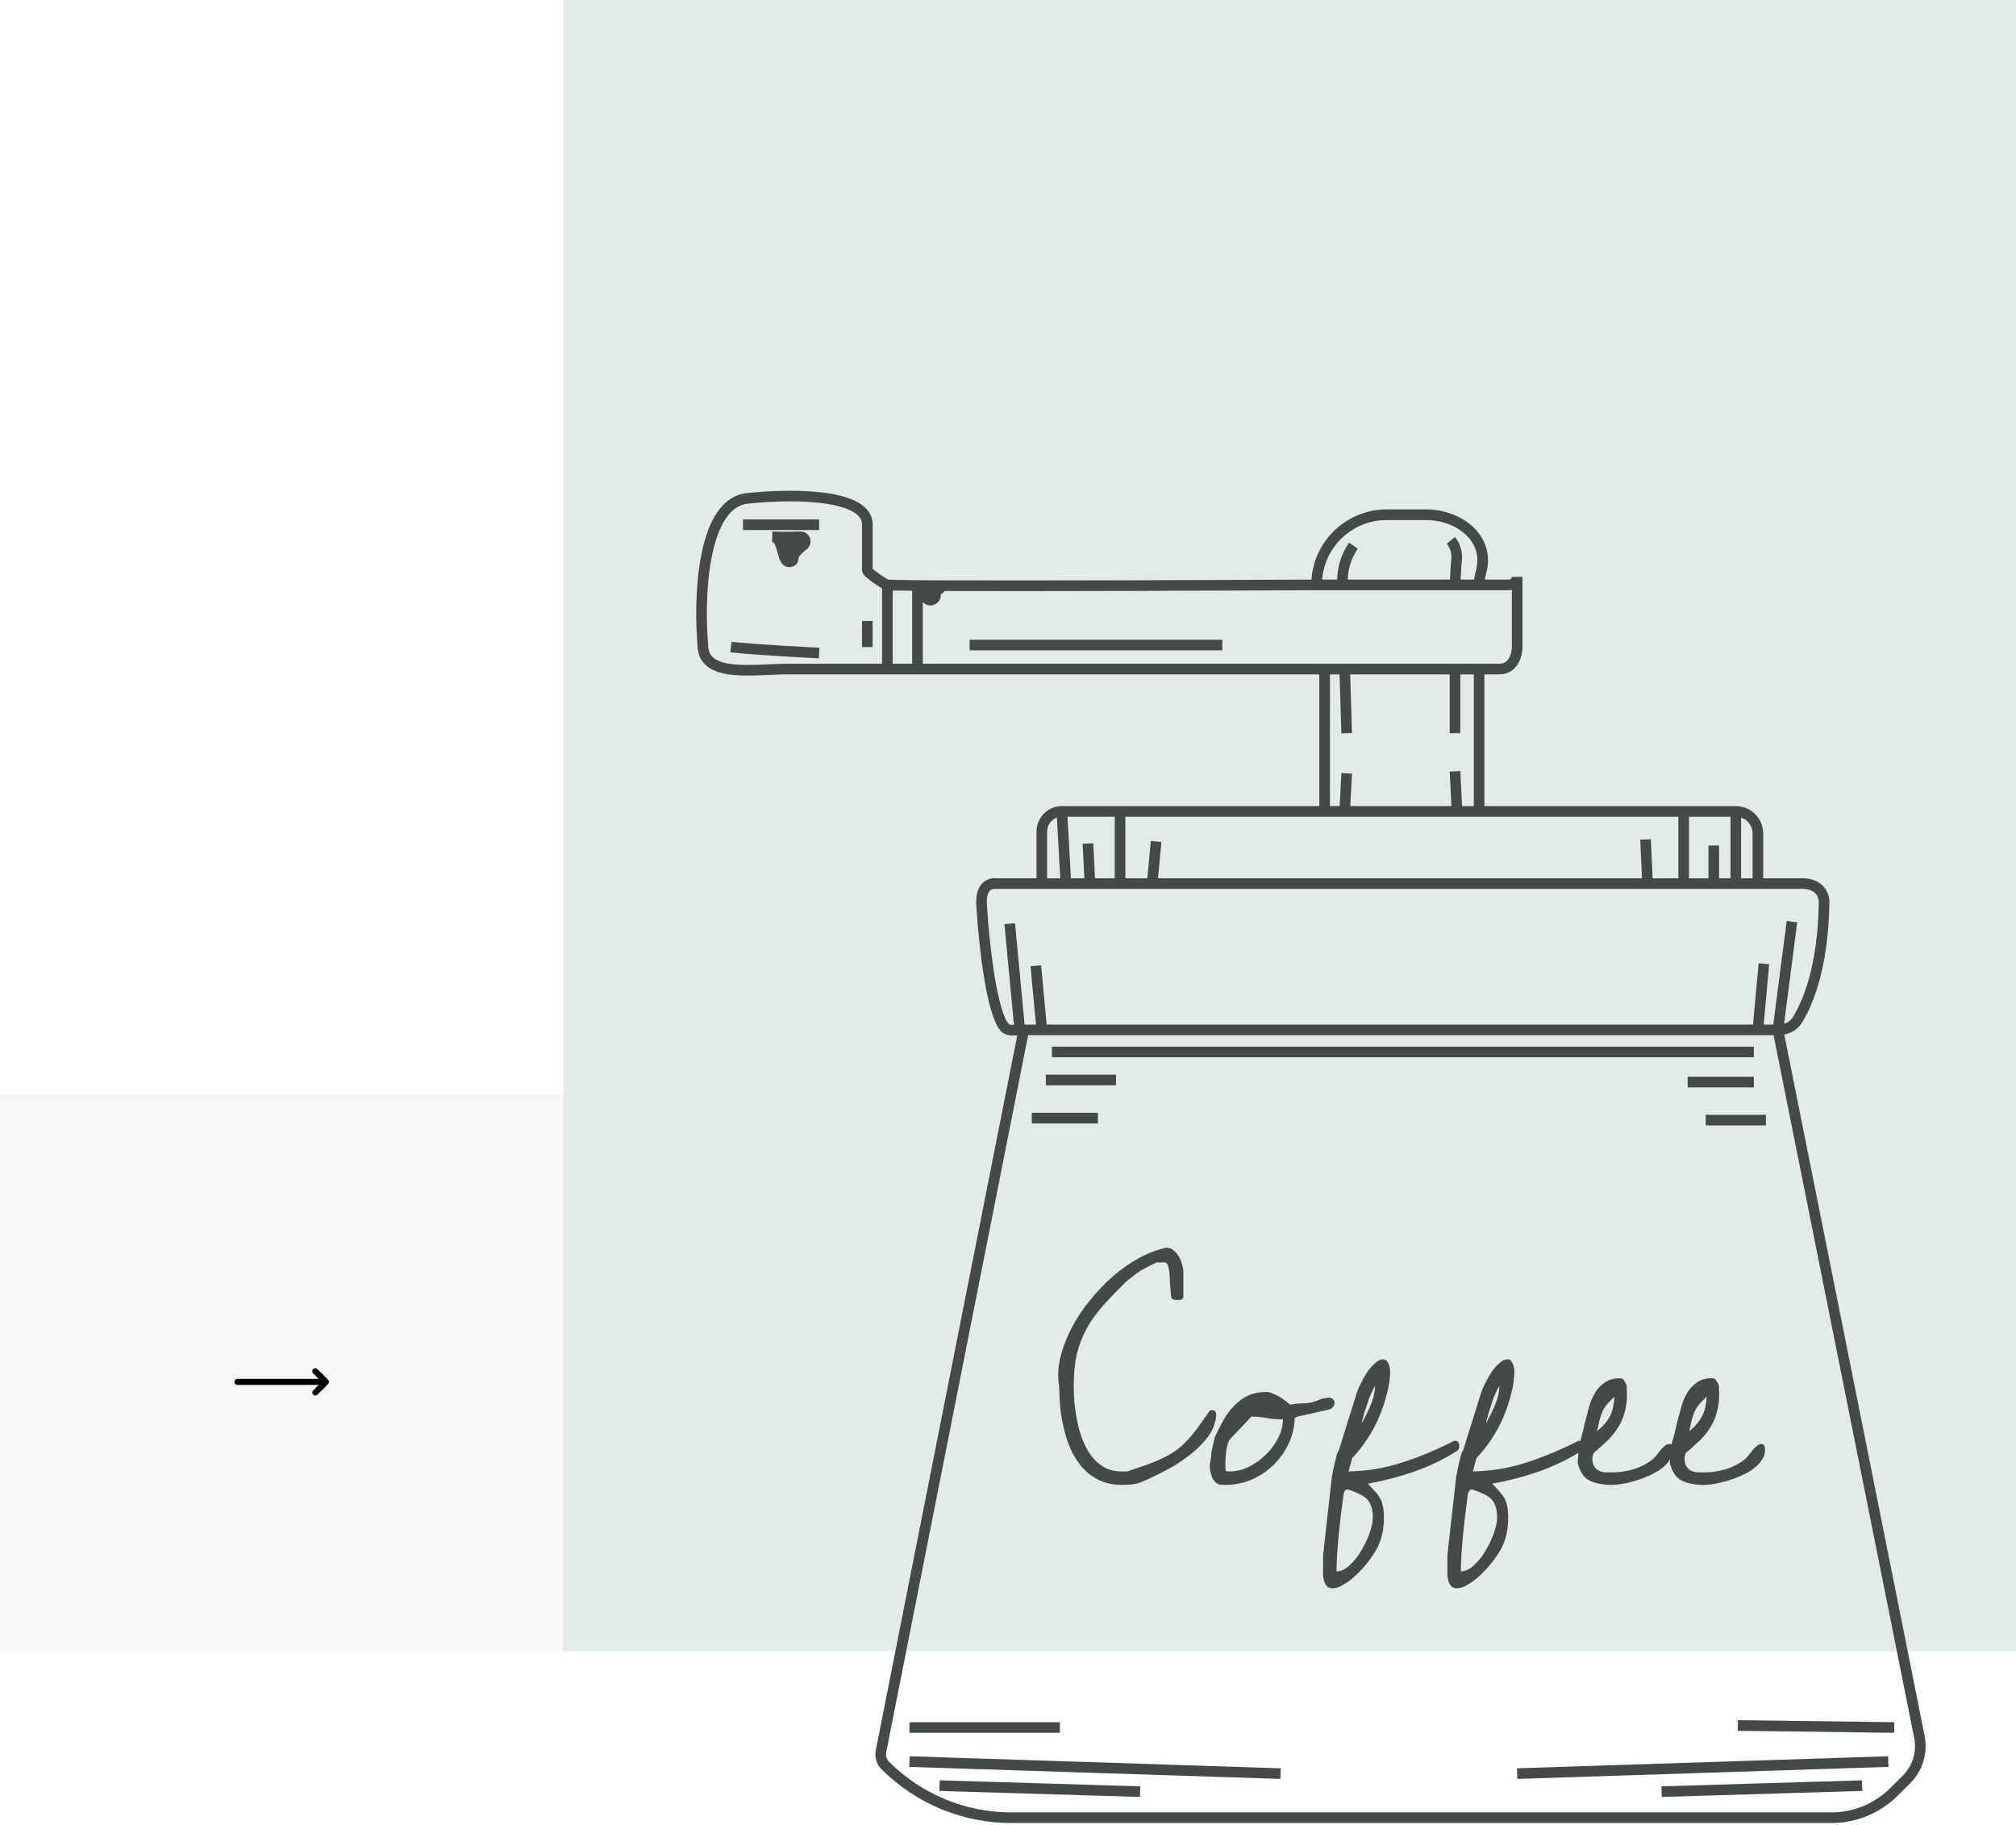<svg width="569" height="515" viewBox="0 0 569 515" fill="none" xmlns="http://www.w3.org/2000/svg">
<rect x="159" width="410" height="466" fill="#E3EBE7"/>
<rect opacity="0.4" y="309" width="159" height="157" fill="#E3EBE7"/>
<path d="M67 390H92M92 390C92 390 90.172 388.172 89 387M92 390L89 393" stroke="black" stroke-width="1.7" stroke-linecap="round"/>
<path d="M250.454 165.069V165.069C249.752 164.991 244.793 161.65 244.793 160.943V147.531C243.887 138.932 221.394 139.422 210.261 140.742C198.033 143.005 197.24 169.218 198.372 182.042V182.042C198.372 191.441 212.768 188.83 222.168 188.83H250.454M250.454 165.069V188.83M250.454 165.069C251.174 165.149 254.215 165.207 258.946 165.246M371.601 165.069V165.069C371.601 154.134 380.467 145.268 391.402 145.268H402.519C411.347 145.268 419.814 151.379 418.306 160.078C418.208 160.642 418.09 161.201 417.95 161.749C417.672 162.837 417.456 163.946 417.456 165.069V165.069M371.601 165.069H378.961M371.601 165.069C342.617 165.211 291.344 165.394 265.739 165.287M417.456 165.069H425.949C427.199 165.069 428.212 164.056 428.212 162.806V162.806V182.607C428.212 184.682 427.193 188.83 423.117 188.83H417.456M417.456 165.069H410.663M250.454 188.83H258.946M258.946 165.246V188.83M258.946 165.246C259.313 165.249 259.691 165.252 260.078 165.255M258.946 188.83L373.866 188.83M273.665 182.042C273.665 182.042 317.138 182.042 344.994 182.042M206.298 182.607C212.336 183.362 231.207 184.304 231.207 184.304M209.695 148.097C209.695 148.097 222.806 148.097 231.207 148.097M373.866 188.83V228.998M373.866 188.83H379.527M373.866 228.998H316.123M373.866 228.998H379.527M294.045 249.365V234.659C294.045 231.533 296.579 228.998 299.706 228.998V228.998M294.045 249.365H281.024C279.515 249.176 276.608 250.157 277.061 255.588C277.709 266.264 279.828 285.764 283.562 289.953C284.559 291.071 286.319 290.664 287.817 290.664V290.664M294.045 249.365H300.838M299.706 228.998L300.838 249.365M299.706 228.998H316.123M300.838 249.365H307.631M316.123 228.998V249.365M316.123 249.365H307.631M316.123 249.365H325.181M496.145 249.365H507.467C513.808 248.912 515.016 252.948 514.827 255.022C514.511 273.633 509.961 283.615 507.232 287.955C506.073 289.799 503.984 290.664 501.806 290.664V290.664M496.145 249.365V235.225C496.145 231.786 493.357 228.998 489.918 228.998V228.998M496.145 249.365H489.918M489.918 228.998V249.365M489.918 228.998H475.199M489.918 249.365H475.199M475.199 228.998V249.365M475.199 228.998H417.456M475.199 249.365H465.009M417.456 188.83V228.998M417.456 188.83H410.663M417.456 228.998H411.229M296.875 296.887H495.013M501.806 290.664H498.41H496.145M501.806 290.664L541.743 490.217C541.914 491.072 542 491.941 542 492.812V492.812C542 496.32 540.606 499.684 538.125 502.164L534.637 505.649C529.927 510.356 523.541 513 516.882 513H285.416C272.092 513 259.313 507.709 249.888 498.291V498.291V498.291C248.827 497.23 248.365 495.71 248.656 494.238L288.95 290.664M501.806 290.664L505.769 260.114M288.95 290.664H287.817M288.95 290.664H294.045M295.177 304.807H314.991M291.214 315.556H309.896M476.331 305.373H495.013M481.426 316.122C488.059 316.122 491.777 316.122 498.41 316.122M256.681 487.542C273.262 487.542 282.559 487.542 299.14 487.542M256.681 497.159L361.411 500.554M265.173 503.948C287.281 504.611 299.676 504.983 321.784 505.645M490.484 486.976L534.641 487.542M428.212 500.554C428.212 500.554 492.043 498.485 532.942 497.159M468.972 505.645C491.08 504.983 503.475 504.611 525.583 503.948M284.987 260.68L287.817 290.664M292.346 272.56L294.045 290.664M294.045 290.664H496.145M307.065 238.05L307.631 249.365M326.313 237.484L325.181 249.365M325.181 249.365H465.009M464.443 236.918L465.009 249.365M483.691 238.616V249.93M497.844 271.994L496.145 290.664M382 154V154C379.743 157.224 378.663 161.145 378.961 165.069V165.069M378.961 165.069H410.663M409.5 152.5V152.5C410.779 154.098 411.357 156.146 411.103 158.177L411 159L410.663 165.069M410.663 206.934V188.83M410.663 188.83H379.527M380.093 206.934L379.527 188.83M380.093 218.249L379.527 228.998M379.527 228.998H411.229M410.663 217.683L411.229 228.998M261.776 166.201H264.607H265.07C265.137 166.201 265.201 166.177 265.252 166.134V166.134C265.467 165.952 265.309 165.601 265.029 165.642L263.4 165.88C262.926 165.95 262.893 166.621 263.357 166.737V166.737C263.434 166.756 263.504 166.796 263.56 166.852L263.702 166.993C263.919 167.21 264.041 167.505 264.041 167.812V167.927C264.041 169.415 262.057 169.921 261.345 168.615L260.743 167.513C260.677 167.393 260.626 167.266 260.59 167.133L260.078 165.255M260.078 165.255C260.799 165.261 261.555 165.266 262.343 165.27M262.343 165.27C263.416 165.276 264.55 165.282 265.739 165.287M262.343 165.27L265.739 165.287M244.793 175.253V182.607M223 153.5L221.583 156.017L224.413 153.189L221.583 152.623M218 151.491C221.152 151.629 223.015 151.581 225.985 151.508C226.416 151.498 226.823 151.709 227.062 152.067V152.067C227.466 152.674 227.271 153.495 226.682 153.924C225.37 154.878 223.847 156.34 223.847 157.715C223.847 158.042 223.715 158.249 223.491 158.36C220.259 159.97 221.611 151.488 218 151.491V151.491Z" stroke="#444A4A" stroke-width="3"/>
<path d="M298.969 391.438C298.5 388.906 298.57 386.258 299.18 383.492C299.836 380.68 300.867 377.891 302.273 375.125C303.68 372.359 305.414 369.711 307.477 367.18C309.539 364.602 311.742 362.281 314.086 360.219C316.477 358.156 318.961 356.422 321.539 355.016C324.164 353.609 326.719 352.648 329.203 352.133C329.953 352.133 330.609 352.367 331.172 352.836C331.781 353.305 332.297 353.891 332.719 354.594C333.141 355.297 333.445 356.047 333.633 356.844C333.867 357.641 333.984 358.367 333.984 359.023V365.844C333.984 366.312 333.797 366.617 333.422 366.758C333.047 366.852 332.719 366.898 332.438 366.898C332.109 366.898 331.711 366.852 331.242 366.758C330.773 366.664 330.539 366.359 330.539 365.844C330.539 365.656 330.516 365.352 330.469 364.93C330.422 364.508 330.375 364.039 330.328 363.523C330.281 363.008 330.234 362.516 330.188 362.047C330.188 361.578 330.188 361.273 330.188 361.133C330.188 361.039 330.164 360.734 330.117 360.219C330.117 359.656 330.07 359.094 329.977 358.531C329.883 357.969 329.742 357.453 329.555 356.984C329.367 356.516 329.133 356.281 328.852 356.281H326.391C326.391 356.281 326.18 356.398 325.758 356.633C325.336 356.82 324.844 357.055 324.281 357.336C323.719 357.617 323.156 357.922 322.594 358.25C322.031 358.531 321.609 358.789 321.328 359.023C321.188 359.117 320.953 359.281 320.625 359.516C320.344 359.75 320.039 359.984 319.711 360.219C319.383 360.453 319.078 360.688 318.797 360.922C318.516 361.156 318.305 361.32 318.164 361.414C315.633 363.852 313.43 366.125 311.555 368.234C309.68 370.297 308.109 372.453 306.844 374.703C305.578 376.953 304.617 379.391 303.961 382.016C303.352 384.594 303.047 387.664 303.047 391.227C303.047 392.633 303.117 394.203 303.258 395.938C303.445 397.625 303.703 399.359 304.031 401.141C304.406 402.922 304.922 404.68 305.578 406.414C306.234 408.102 307.055 409.602 308.039 410.914C309.023 412.227 310.219 413.281 311.625 414.078C313.031 414.875 314.695 415.273 316.617 415.273H318.164C320.273 414.57 322.125 413.938 323.719 413.375C325.359 412.766 326.812 412.156 328.078 411.547C329.391 410.938 330.562 410.281 331.594 409.578C332.672 408.828 333.703 407.938 334.688 406.906C335.719 405.875 336.773 404.633 337.852 403.18C338.93 401.727 340.148 400.016 341.508 398.047C341.555 398.047 341.625 398.047 341.719 398.047C341.812 398 341.906 397.977 342 397.977C342.844 397.977 343.266 398.398 343.266 399.242C343.266 400.32 342.984 401.539 342.422 402.898C341.906 404.211 340.922 405.664 339.469 407.258C338.062 408.852 336.07 410.539 333.492 412.32C330.961 414.055 327.703 415.812 323.719 417.594C322.969 417.922 322.312 418.203 321.75 418.438C321.188 418.625 320.648 418.766 320.133 418.859C319.617 418.953 319.078 419 318.516 419C318 419.047 317.414 419.07 316.758 419.07C314.32 419.07 312.188 418.648 310.359 417.805C308.578 416.961 307.031 415.836 305.719 414.43C304.406 412.977 303.305 411.336 302.414 409.508C301.57 407.633 300.891 405.664 300.375 403.602C299.859 401.492 299.484 399.406 299.25 397.344C299.062 395.234 298.969 393.266 298.969 391.438ZM341.438 413.516C341.438 413.469 341.461 413.305 341.508 413.023C341.555 412.742 341.602 412.461 341.648 412.18C341.695 411.852 341.742 411.57 341.789 411.336C341.836 411.055 341.859 410.867 341.859 410.773V410.492V410.07L342.844 405.641C343.641 403.953 344.461 402.336 345.305 400.789C346.195 399.242 347.203 397.883 348.328 396.711C349.453 395.539 350.742 394.602 352.195 393.898C353.695 393.195 355.5 392.844 357.609 392.844C358.031 392.844 358.547 392.984 359.156 393.266C359.812 393.5 360.445 393.805 361.055 394.18C361.711 394.555 362.297 394.953 362.812 395.375C363.375 395.75 363.797 396.102 364.078 396.43C365.531 396.195 366.586 396.078 367.242 396.078C367.898 396.031 368.461 396.008 368.93 396.008C369.398 395.961 369.891 395.867 370.406 395.727C370.969 395.586 371.812 395.281 372.938 394.812C373.734 394.578 374.508 394.461 375.258 394.461C375.586 394.461 375.891 394.602 376.172 394.883C376.5 395.164 376.664 395.492 376.664 395.867C376.664 396.336 376.5 396.758 376.172 397.133C375.844 397.508 375.445 397.742 374.977 397.836L366.188 399.805L365.414 400.156C365.367 402.688 364.805 405.102 363.727 407.398C362.648 409.695 361.219 411.711 359.438 413.445C357.656 415.18 355.594 416.562 353.25 417.594C350.906 418.578 348.469 419.07 345.938 419.07C345.75 419.07 345.445 419.047 345.023 419C344.602 419 344.32 419 344.18 419C343.148 418.578 342.422 417.805 342 416.68C341.625 415.555 341.438 414.5 341.438 413.516ZM345.938 414.922C345.984 415.156 346.172 415.273 346.5 415.273C346.828 415.273 347.062 415.273 347.203 415.273C348.891 415.273 350.625 414.852 352.406 414.008C354.188 413.117 355.781 411.992 357.188 410.633C358.641 409.227 359.812 407.656 360.703 405.922C361.641 404.141 362.109 402.359 362.109 400.578C360.609 400.578 359.109 400.461 357.609 400.227C356.109 399.945 354.656 399.805 353.25 399.805H353.18L347.344 405.992C347.016 406.32 346.758 406.766 346.57 407.328C346.383 407.891 346.242 408.5 346.148 409.156C346.055 409.812 345.984 410.469 345.938 411.125C345.891 411.781 345.867 412.367 345.867 412.883C345.867 413.023 345.867 413.352 345.867 413.867C345.867 414.383 345.891 414.734 345.938 414.922ZM373.43 441.641C373.43 441.5 373.43 441.266 373.43 440.938C373.43 440.656 373.43 440.352 373.43 440.023C373.43 439.742 373.43 439.484 373.43 439.25C373.43 439.062 373.43 438.945 373.43 438.898L375.891 416.891C376.219 415.156 376.5 413.797 376.734 412.812C376.969 411.781 377.156 411.008 377.297 410.492C377.484 409.93 377.672 409.555 377.859 409.367L382.992 392.914C383.18 392.352 383.531 391.555 384.047 390.523C384.562 389.445 385.148 388.391 385.805 387.359C386.508 386.328 387.258 385.461 388.055 384.758C388.852 384.008 389.648 383.633 390.445 383.633C390.773 383.633 391.055 383.75 391.289 383.984C391.523 384.219 391.711 384.5 391.852 384.828C392.039 385.156 392.156 385.508 392.203 385.883C392.297 386.258 392.344 386.562 392.344 386.797C392.344 388.953 392.039 391.156 391.43 393.406C390.867 395.656 390.117 397.883 389.18 400.086C388.242 402.242 387.117 404.305 385.805 406.273C384.492 408.242 383.109 409.977 381.656 411.477L380.602 415.273C385.898 415.18 391.031 414.312 396 412.672C401.016 411.031 405.82 409.016 410.414 406.625H410.766C411.188 406.625 411.469 406.789 411.609 407.117C411.797 407.398 411.891 407.703 411.891 408.031C411.891 408.406 411.82 408.734 411.68 409.016C411.539 409.297 411.234 409.555 410.766 409.789C407.062 412.086 403.102 413.961 398.883 415.414C394.664 416.867 390.398 417.969 386.086 418.719C386.93 419.656 387.633 420.43 388.195 421.039C388.758 421.648 389.203 422.258 389.531 422.867C389.906 423.523 390.164 424.273 390.305 425.117C390.492 425.961 390.586 427.109 390.586 428.562C390.586 432.219 389.719 435.406 387.984 438.125C386.297 440.891 384.07 443.445 381.305 445.789C380.648 446.305 379.828 446.844 378.844 447.406C377.906 447.969 376.992 448.25 376.102 448.25C375.305 448.25 374.719 447.992 374.344 447.477C373.969 446.961 373.711 446.352 373.57 445.648C373.43 444.992 373.383 444.289 373.43 443.539C373.43 442.789 373.43 442.156 373.43 441.641ZM379.195 421.742C379.008 423.195 378.797 424.836 378.562 426.664C378.328 428.492 378.117 430.367 377.93 432.289C377.742 434.211 377.578 436.133 377.438 438.055C377.297 439.977 377.227 441.781 377.227 443.469C378.492 443.469 379.711 442.906 380.883 441.781C382.102 440.703 383.18 439.367 384.117 437.773C385.055 436.227 385.828 434.633 386.438 432.992C387.047 431.352 387.375 429.992 387.422 428.914C387.516 427.602 387.422 426.477 387.141 425.539C386.906 424.648 386.508 423.875 385.945 423.219C385.383 422.609 384.656 422.094 383.766 421.672C382.875 421.25 381.82 420.828 380.602 420.406H380.25C379.922 420.406 379.688 420.547 379.547 420.828C379.406 421.109 379.289 421.414 379.195 421.742ZM387.844 391.578C387.797 391.578 387.703 391.766 387.562 392.141C387.422 392.469 387.234 392.844 387 393.266C386.812 393.688 386.625 394.133 386.438 394.602C386.297 395.07 386.18 395.422 386.086 395.656C385.945 396.031 385.781 396.523 385.594 397.133C385.406 397.695 385.219 398.281 385.031 398.891C384.891 399.453 384.75 399.969 384.609 400.438C384.469 400.859 384.398 401.094 384.398 401.141V401.562C385.289 399.969 386.109 398.305 386.859 396.57C387.609 394.789 388.031 393.008 388.125 391.227L387.844 391.578ZM408.516 441.641C408.516 441.5 408.516 441.266 408.516 440.938C408.516 440.656 408.516 440.352 408.516 440.023C408.516 439.742 408.516 439.484 408.516 439.25C408.516 439.062 408.516 438.945 408.516 438.898L410.977 416.891C411.305 415.156 411.586 413.797 411.82 412.812C412.055 411.781 412.242 411.008 412.383 410.492C412.57 409.93 412.758 409.555 412.945 409.367L418.078 392.914C418.266 392.352 418.617 391.555 419.133 390.523C419.648 389.445 420.234 388.391 420.891 387.359C421.594 386.328 422.344 385.461 423.141 384.758C423.938 384.008 424.734 383.633 425.531 383.633C425.859 383.633 426.141 383.75 426.375 383.984C426.609 384.219 426.797 384.5 426.938 384.828C427.125 385.156 427.242 385.508 427.289 385.883C427.383 386.258 427.43 386.562 427.43 386.797C427.43 388.953 427.125 391.156 426.516 393.406C425.953 395.656 425.203 397.883 424.266 400.086C423.328 402.242 422.203 404.305 420.891 406.273C419.578 408.242 418.195 409.977 416.742 411.477L415.688 415.273C420.984 415.18 426.117 414.312 431.086 412.672C436.102 411.031 440.906 409.016 445.5 406.625H445.852C446.273 406.625 446.555 406.789 446.695 407.117C446.883 407.398 446.977 407.703 446.977 408.031C446.977 408.406 446.906 408.734 446.766 409.016C446.625 409.297 446.32 409.555 445.852 409.789C442.148 412.086 438.188 413.961 433.969 415.414C429.75 416.867 425.484 417.969 421.172 418.719C422.016 419.656 422.719 420.43 423.281 421.039C423.844 421.648 424.289 422.258 424.617 422.867C424.992 423.523 425.25 424.273 425.391 425.117C425.578 425.961 425.672 427.109 425.672 428.562C425.672 432.219 424.805 435.406 423.07 438.125C421.383 440.891 419.156 443.445 416.391 445.789C415.734 446.305 414.914 446.844 413.93 447.406C412.992 447.969 412.078 448.25 411.188 448.25C410.391 448.25 409.805 447.992 409.43 447.477C409.055 446.961 408.797 446.352 408.656 445.648C408.516 444.992 408.469 444.289 408.516 443.539C408.516 442.789 408.516 442.156 408.516 441.641ZM414.281 421.742C414.094 423.195 413.883 424.836 413.648 426.664C413.414 428.492 413.203 430.367 413.016 432.289C412.828 434.211 412.664 436.133 412.523 438.055C412.383 439.977 412.312 441.781 412.312 443.469C413.578 443.469 414.797 442.906 415.969 441.781C417.188 440.703 418.266 439.367 419.203 437.773C420.141 436.227 420.914 434.633 421.523 432.992C422.133 431.352 422.461 429.992 422.508 428.914C422.602 427.602 422.508 426.477 422.227 425.539C421.992 424.648 421.594 423.875 421.031 423.219C420.469 422.609 419.742 422.094 418.852 421.672C417.961 421.25 416.906 420.828 415.688 420.406H415.336C415.008 420.406 414.773 420.547 414.633 420.828C414.492 421.109 414.375 421.414 414.281 421.742ZM422.93 391.578C422.883 391.578 422.789 391.766 422.648 392.141C422.508 392.469 422.32 392.844 422.086 393.266C421.898 393.688 421.711 394.133 421.523 394.602C421.383 395.07 421.266 395.422 421.172 395.656C421.031 396.031 420.867 396.523 420.68 397.133C420.492 397.695 420.305 398.281 420.117 398.891C419.977 399.453 419.836 399.969 419.695 400.438C419.555 400.859 419.484 401.094 419.484 401.141V401.562C420.375 399.969 421.195 398.305 421.945 396.57C422.695 394.789 423.117 393.008 423.211 391.227L422.93 391.578ZM445.641 408.031C445.734 407.75 445.875 407.258 446.062 406.555C446.297 405.805 446.508 405.008 446.695 404.164C446.93 403.32 447.117 402.523 447.258 401.773C447.445 400.977 447.586 400.438 447.68 400.156C447.961 399.031 448.289 397.812 448.664 396.5C449.086 395.188 449.648 393.969 450.352 392.844C451.055 391.719 451.945 390.805 453.023 390.102C454.148 389.352 455.531 388.977 457.172 388.977C457.781 388.977 458.203 389.211 458.438 389.68C458.719 390.102 458.953 390.57 459.141 391.086C459.141 391.273 459.141 391.625 459.141 392.141C459.188 392.609 459.211 392.938 459.211 393.125C459.211 395.141 459 396.922 458.578 398.469C458.203 400.016 457.594 401.445 456.75 402.758C455.953 404.07 454.969 405.312 453.797 406.484C452.625 407.609 451.289 408.805 449.789 410.07C449.742 410.211 449.672 410.445 449.578 410.773C449.484 411.102 449.438 411.336 449.438 411.477V411.617C449.438 412.461 449.578 413.141 449.859 413.656C450.141 414.172 450.516 414.594 450.984 414.922C451.5 415.203 452.062 415.391 452.672 415.484C453.328 415.531 454.031 415.555 454.781 415.555C456.984 415.555 459.094 415.25 461.109 414.641C463.125 414.031 464.977 413.047 466.664 411.688C466.898 411.453 467.18 411.125 467.508 410.703C467.883 410.234 468.258 409.766 468.633 409.297C469.008 408.828 469.406 408.43 469.828 408.102C470.25 407.727 470.695 407.539 471.164 407.539C471.633 407.539 471.914 407.727 472.008 408.102C472.102 408.477 472.148 408.852 472.148 409.227C472.148 410.258 471.82 411.242 471.164 412.18C470.555 413.07 469.734 413.891 468.703 414.641C467.719 415.344 466.57 415.977 465.258 416.539C463.992 417.102 462.727 417.57 461.461 417.945C460.195 418.32 458.977 418.602 457.805 418.789C456.68 418.977 455.719 419.07 454.922 419.07C452.438 419.07 450.352 418.672 448.664 417.875C447.023 417.031 445.898 415.367 445.289 412.883L445.641 408.031ZM455.695 394.18C454.758 395.023 454.008 395.797 453.445 396.5C452.93 397.156 452.508 397.859 452.18 398.609C451.898 399.312 451.641 400.086 451.406 400.93C451.219 401.773 451.008 402.758 450.773 403.883C451.664 403.18 452.391 402.477 452.953 401.773C453.562 401.07 454.055 400.344 454.43 399.594C454.805 398.844 455.086 398.047 455.273 397.203C455.461 396.312 455.602 395.305 455.695 394.18ZM471.656 408.031C471.75 407.75 471.891 407.258 472.078 406.555C472.312 405.805 472.523 405.008 472.711 404.164C472.945 403.32 473.133 402.523 473.273 401.773C473.461 400.977 473.602 400.438 473.695 400.156C473.977 399.031 474.305 397.812 474.68 396.5C475.102 395.188 475.664 393.969 476.367 392.844C477.07 391.719 477.961 390.805 479.039 390.102C480.164 389.352 481.547 388.977 483.188 388.977C483.797 388.977 484.219 389.211 484.453 389.68C484.734 390.102 484.969 390.57 485.156 391.086C485.156 391.273 485.156 391.625 485.156 392.141C485.203 392.609 485.227 392.938 485.227 393.125C485.227 395.141 485.016 396.922 484.594 398.469C484.219 400.016 483.609 401.445 482.766 402.758C481.969 404.07 480.984 405.312 479.812 406.484C478.641 407.609 477.305 408.805 475.805 410.07C475.758 410.211 475.688 410.445 475.594 410.773C475.5 411.102 475.453 411.336 475.453 411.477V411.617C475.453 412.461 475.594 413.141 475.875 413.656C476.156 414.172 476.531 414.594 477 414.922C477.516 415.203 478.078 415.391 478.688 415.484C479.344 415.531 480.047 415.555 480.797 415.555C483 415.555 485.109 415.25 487.125 414.641C489.141 414.031 490.992 413.047 492.68 411.688C492.914 411.453 493.195 411.125 493.523 410.703C493.898 410.234 494.273 409.766 494.648 409.297C495.023 408.828 495.422 408.43 495.844 408.102C496.266 407.727 496.711 407.539 497.18 407.539C497.648 407.539 497.93 407.727 498.023 408.102C498.117 408.477 498.164 408.852 498.164 409.227C498.164 410.258 497.836 411.242 497.18 412.18C496.57 413.07 495.75 413.891 494.719 414.641C493.734 415.344 492.586 415.977 491.273 416.539C490.008 417.102 488.742 417.57 487.477 417.945C486.211 418.32 484.992 418.602 483.82 418.789C482.695 418.977 481.734 419.07 480.938 419.07C478.453 419.07 476.367 418.672 474.68 417.875C473.039 417.031 471.914 415.367 471.305 412.883L471.656 408.031ZM481.711 394.18C480.773 395.023 480.023 395.797 479.461 396.5C478.945 397.156 478.523 397.859 478.195 398.609C477.914 399.312 477.656 400.086 477.422 400.93C477.234 401.773 477.023 402.758 476.789 403.883C477.68 403.18 478.406 402.477 478.969 401.773C479.578 401.07 480.07 400.344 480.445 399.594C480.82 398.844 481.102 398.047 481.289 397.203C481.477 396.312 481.617 395.305 481.711 394.18Z" fill="#444A4A"/>
</svg>
